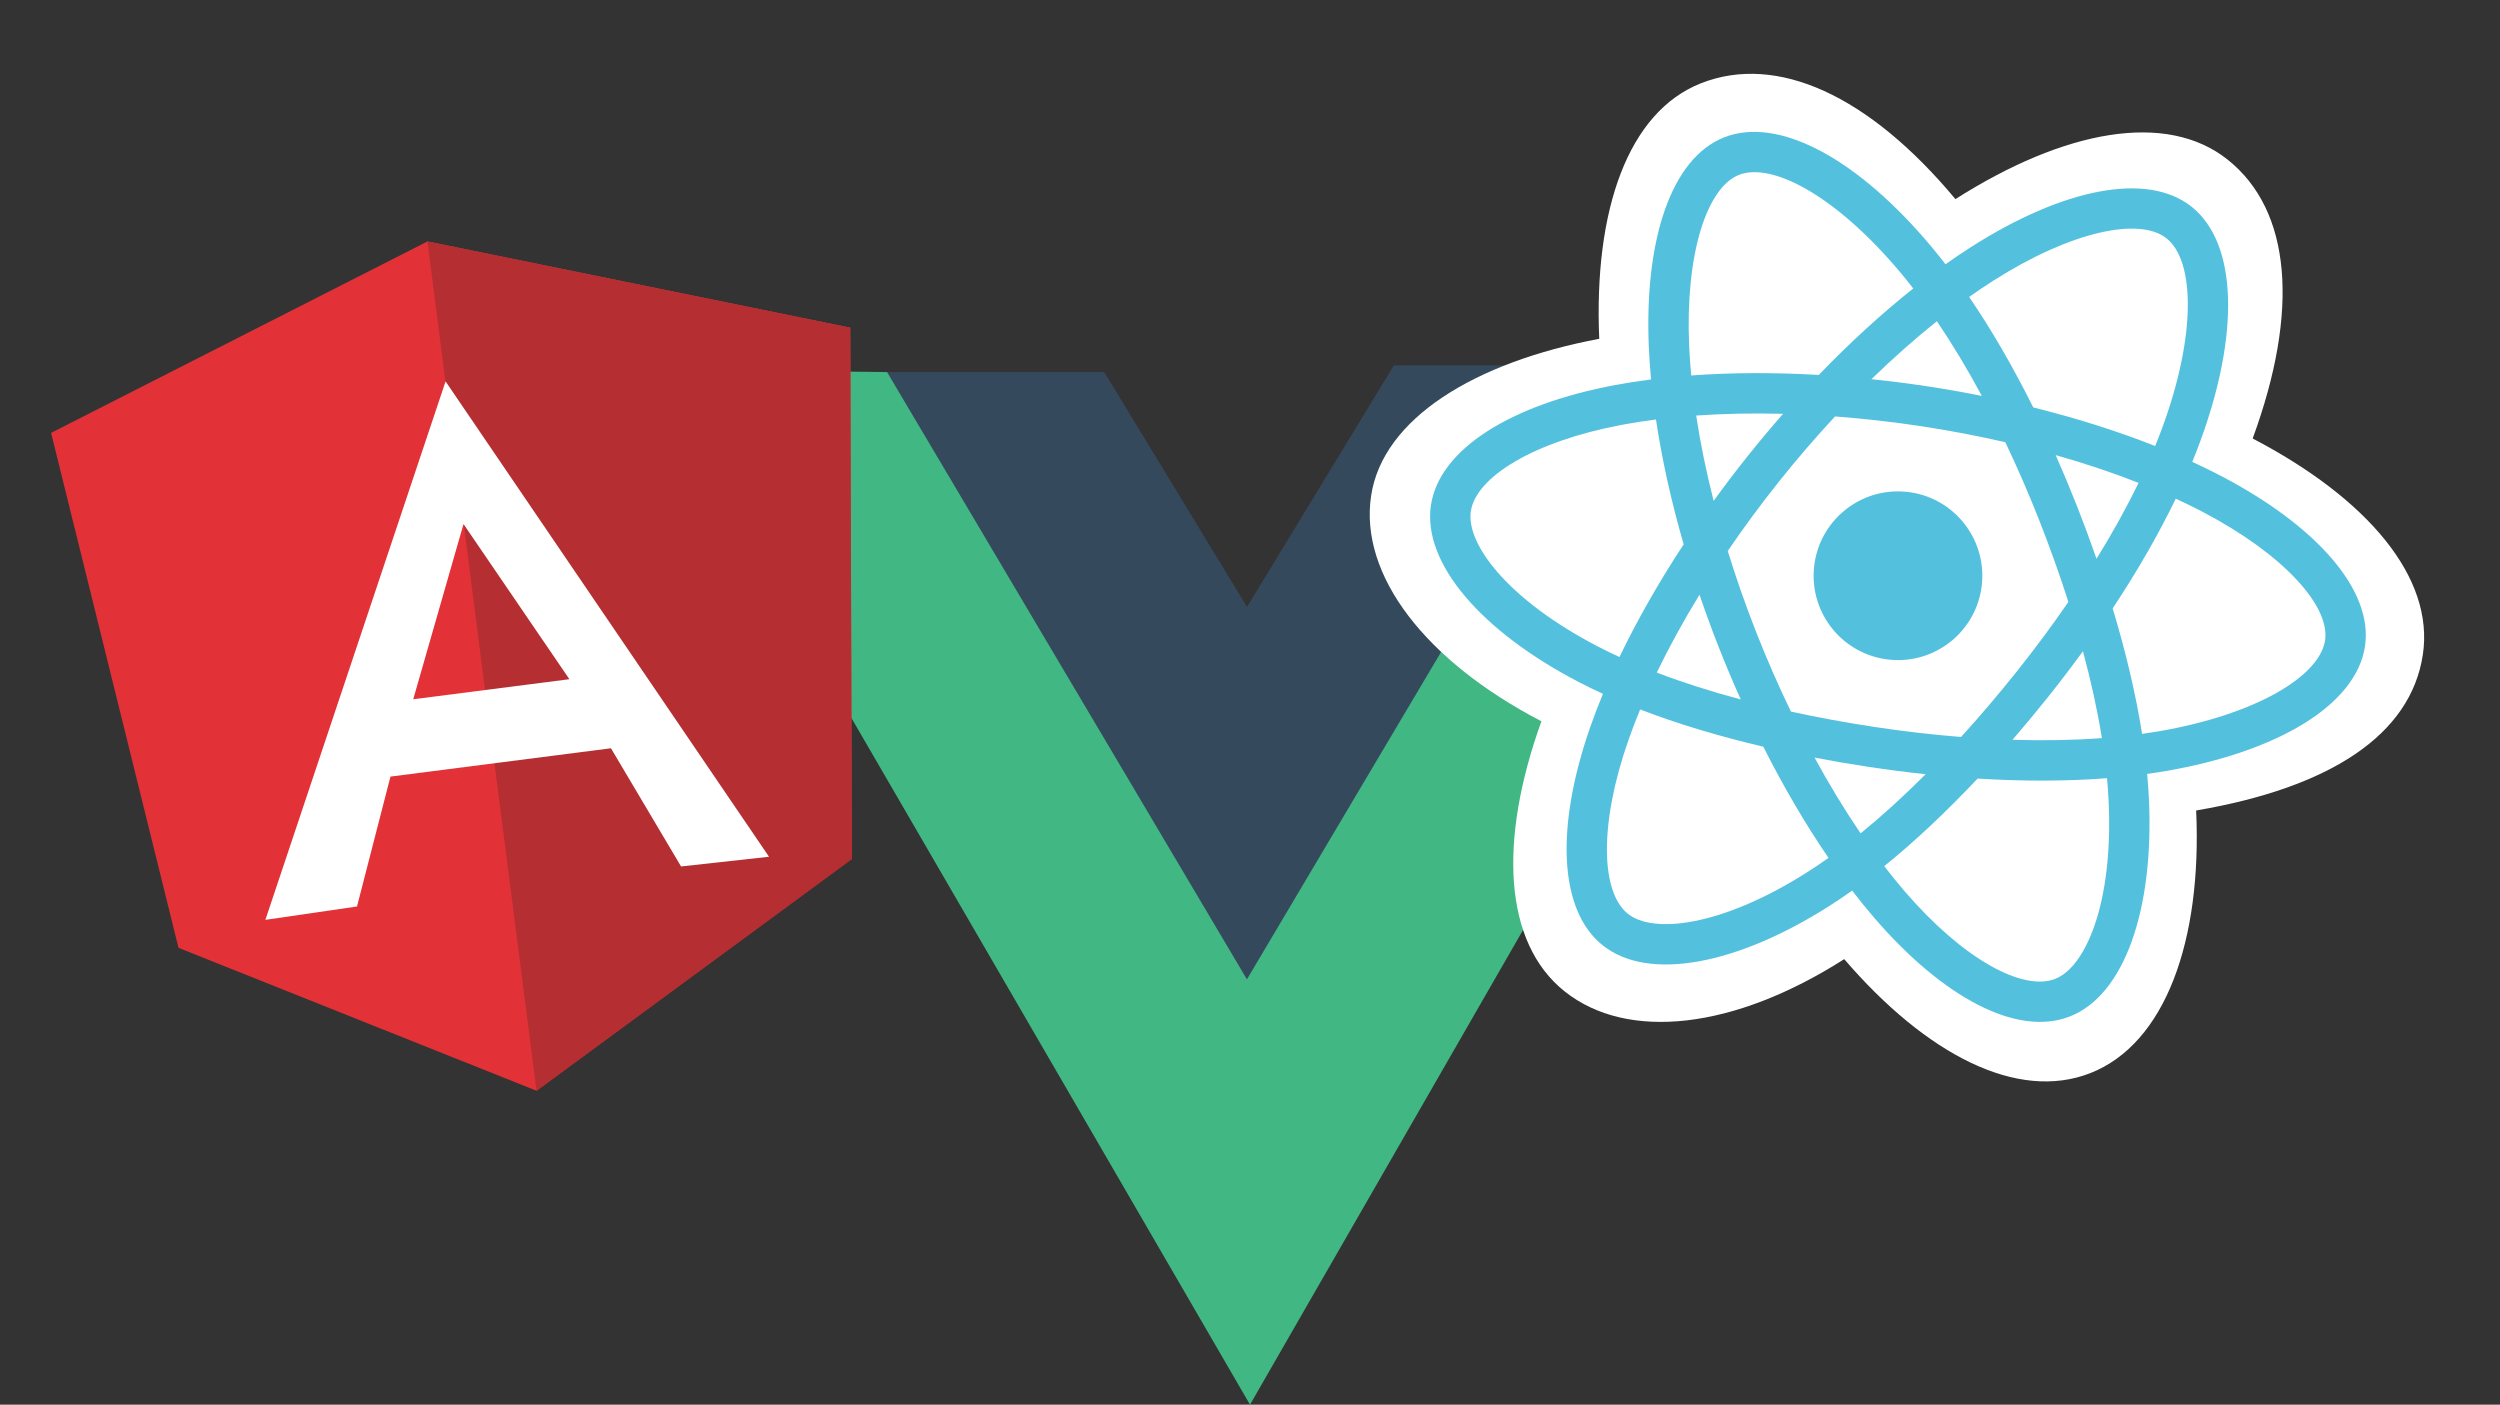 <svg width="598" height="336" viewBox="0 0 598 336" fill="none" xmlns="http://www.w3.org/2000/svg">
<rect x="0" y="0" width="598" height="336" fill="#333333" stroke="none"/>
<path d="M299.277 146.802L264.127 89H209.841L299.277 236.238V146.802Z" fill="#35495D"/>
<path d="M155.277 88.391L212.184 89L299.668 236.628L299 336L155.277 88.391Z" fill="#41B783"/>
<path d="M298.277 145.192L333.427 87.391H387.713L298.277 234.628V145.192Z" fill="#35495D"/>
<path d="M442 87.391H385.37L298.277 234.238L299 336L442 87.391Z" fill="#41B783"/>
<g clip-path="url(#clip0)">
<path d="M12.221 103.544L102.246 57.754L203.384 78.382L203.756 205.431L128.339 260.907L42.699 226.726L12.221 103.544Z" fill="#E23237"/>
<path d="M203.384 78.382L102.246 57.754L128.339 260.907L203.765 205.506L203.384 78.382V78.382Z" fill="#B52E31"/>
<path d="M106.58 91.233L63.48 220.026L85.394 216.832L93.401 185.759L146.141 178.985L162.909 207.256L183.948 204.933L106.58 91.233ZM110.869 125.356L136.198 162.464L98.846 167.261L110.869 125.356Z" fill="white"/>
</g>
<g clip-path="url(#clip1)">
<path d="M327.973 118.574C325.101 137.572 340.971 158.113 368.708 172.531C358.422 201.052 359.633 225.476 374.249 237.131C389.273 249.11 414.786 246.247 441.134 229.423C460.868 252.374 482.633 263.522 500.031 256.68C517.912 249.647 526.739 225.096 525.321 193.868C557.307 188.401 576.634 175.854 579.544 156.605C582.35 138.047 566.191 119.182 538.838 104.887C550.073 74.29 548.094 50.338 532.873 38.201C518.198 26.501 493.783 31.074 467.736 47.627C447.003 22.744 425.02 12.78 406.903 19.906C389.437 26.774 381.206 50.211 382.539 81.045C352.788 86.626 330.767 100.09 327.973 118.574Z" fill="white"/>
<path d="M531.236 113.828C529.039 112.68 526.752 111.562 524.387 110.474C525.044 108.877 525.664 107.296 526.239 105.737C535.679 80.132 535.338 58.304 524.242 49.458C513.603 40.974 493.482 45.101 471.699 58.944C469.604 60.275 467.49 61.7 465.364 63.207C464.306 61.837 463.245 60.508 462.179 59.228C444.711 38.264 425.63 27.658 412.424 32.852C399.761 37.833 393.287 57.326 394.401 83.112C394.509 85.602 394.688 88.156 394.934 90.763C391.949 91.142 389.055 91.591 386.272 92.113C361.372 96.784 344.312 107.424 342.285 120.831C340.192 134.677 354.309 151.016 377.673 163.162C379.517 164.12 381.439 165.053 383.428 165.964C382.343 168.579 381.353 171.152 380.468 173.674C372.075 197.578 372.77 217.671 383.37 226.125C394.32 234.856 415.526 230.789 437.719 216.617C439.473 215.497 441.245 214.296 443.031 213.025C444.756 215.275 446.493 217.42 448.238 219.449C464.755 238.659 482.511 248.092 495.129 243.129C508.161 238.003 515.229 217.6 514.034 191.295C513.943 189.286 513.795 187.225 513.597 185.121C515.074 184.916 516.527 184.695 517.948 184.451C544.843 179.837 563.582 168.637 565.703 154.606C567.737 141.151 554.11 125.782 531.236 113.828Z" fill="#53C1DE"/>
<path d="M516.316 174.937C515.033 175.157 513.72 175.359 512.386 175.544C510.911 166.166 508.534 156.07 505.351 145.53C511.259 136.604 516.348 127.761 520.441 119.284C522.626 120.29 524.739 121.323 526.765 122.383C546.364 132.625 557.384 145.055 556.159 153.163C554.853 161.8 539.538 170.953 516.316 174.937ZM504.391 191.733C504.919 203.365 503.695 213.624 501.007 221.382C498.592 228.354 495.193 232.731 491.595 234.146C483.938 237.157 469.682 229.583 455.556 213.155C453.937 211.272 452.32 209.278 450.713 207.183C458.049 201.25 465.551 194.197 473.035 186.236C483.981 186.91 494.421 186.886 503.999 186.146C504.176 188.053 504.309 189.917 504.391 191.733ZM405.148 220.357C397.902 221.747 392.412 220.988 389.389 218.578C382.956 213.447 382.398 197.314 389.577 176.872C390.399 174.531 391.318 172.137 392.328 169.701C401.175 173.108 411.084 176.096 421.778 178.61C426.644 188.243 431.909 197.217 437.374 205.204C435.741 206.365 434.123 207.46 432.525 208.481C422.711 214.748 413.212 218.811 405.148 220.357ZM382.125 154.597C371.794 149.226 363.529 143.027 358.16 136.814C353.336 131.231 351.251 126.096 351.829 122.274C353.059 114.138 366.756 105.595 388.051 101.6C390.635 101.116 393.327 100.697 396.108 100.343C397.528 109.86 399.758 119.922 402.731 130.206C396.773 139.286 391.593 148.383 387.379 157.157C385.56 156.324 383.806 155.47 382.125 154.597ZM404.045 82.695C403.09 60.602 408.326 44.836 415.957 41.835C424.085 38.638 439.681 47.306 454.762 65.408C455.726 66.565 456.688 67.768 457.647 69.008C450.102 74.997 442.488 81.963 435.054 89.684C424.399 89.069 414.105 89.113 404.54 89.81C404.312 87.383 404.145 85.008 404.045 82.695ZM496.82 121.061C495.186 116.908 493.48 112.837 491.715 108.861C498.707 110.839 505.356 113.068 511.548 115.502C508.69 121.382 505.315 127.471 501.489 133.659C500.045 129.505 498.487 125.301 496.82 121.061ZM463.306 76.841C466.987 82.276 470.591 88.267 474.054 94.7C469.716 93.833 465.308 93.057 460.848 92.383C456.429 91.715 452.022 91.156 447.649 90.702C452.855 85.635 458.106 80.989 463.306 76.841ZM417.957 109.206C415.17 112.702 412.483 116.242 409.904 119.806C408.121 112.794 406.723 105.953 405.727 99.4C412.317 98.938 419.291 98.799 426.508 98.986C423.608 102.291 420.752 105.701 417.957 109.205L417.957 109.206ZM416.388 167.307C409.193 165.384 402.461 163.235 396.297 160.884C399.234 154.812 402.665 148.559 406.521 142.255C407.937 146.42 409.466 150.599 411.107 154.773L411.108 154.773C412.78 159.024 414.546 163.209 416.388 167.307ZM445.057 199.341C441.271 193.776 437.575 187.695 434.047 181.222C438.299 182.036 442.648 182.782 447.08 183.452C451.634 184.14 456.151 184.718 460.612 185.191C455.368 190.445 450.157 195.188 445.057 199.341ZM498.24 155.77C500.197 163.027 501.719 169.994 502.771 176.558C496.07 177.056 488.896 177.189 481.393 176.959C484.268 173.635 487.131 170.188 489.97 166.628C492.843 163.025 495.601 159.399 498.24 155.77ZM482.424 160.61C478.016 166.137 473.556 171.376 469.091 176.282C462.39 175.754 455.504 174.963 448.523 173.907C441.57 172.856 434.84 171.618 428.392 170.211C425.441 164.11 422.654 157.758 420.09 151.24L420.09 151.24C417.533 144.739 415.259 138.229 413.279 131.798C417.073 126.225 421.162 120.67 425.506 115.223L425.505 115.224C429.859 109.763 434.363 104.542 438.945 99.616C445.665 100.118 452.518 100.886 459.404 101.927L459.405 101.927C466.322 102.973 473.104 104.268 479.67 105.779C482.54 111.791 485.277 118.087 487.836 124.595C490.424 131.175 492.736 137.657 494.758 143.976C490.952 149.519 486.826 155.089 482.424 160.61ZM518.225 57.005C525.054 62.451 525.333 80.291 517.183 102.397C516.663 103.808 516.101 105.24 515.508 106.687C506.562 103.147 496.737 100.034 486.348 97.452C481.531 87.782 476.371 78.872 471.025 71.026C472.992 69.634 474.944 68.319 476.876 67.091C495.54 55.23 511.813 51.893 518.225 57.005Z" fill="white"/>
<path d="M457.01 117.768C468.028 119.434 475.61 129.716 473.944 140.734C472.279 151.753 461.996 159.335 450.978 157.669C439.96 156.003 432.378 145.72 434.044 134.702C435.709 123.684 445.992 116.102 457.01 117.768Z" fill="#53C1DE"/>
</g>
<defs>
<clipPath id="clip0">
<rect width="193.569" height="206" fill="white" transform="translate(7.752 69.359) rotate(-7.319)"/>
</clipPath>
<clipPath id="clip1">
<rect width="256" height="230" fill="white" transform="translate(344.38 5) rotate(8.597)"/>
</clipPath>
</defs>
</svg>
